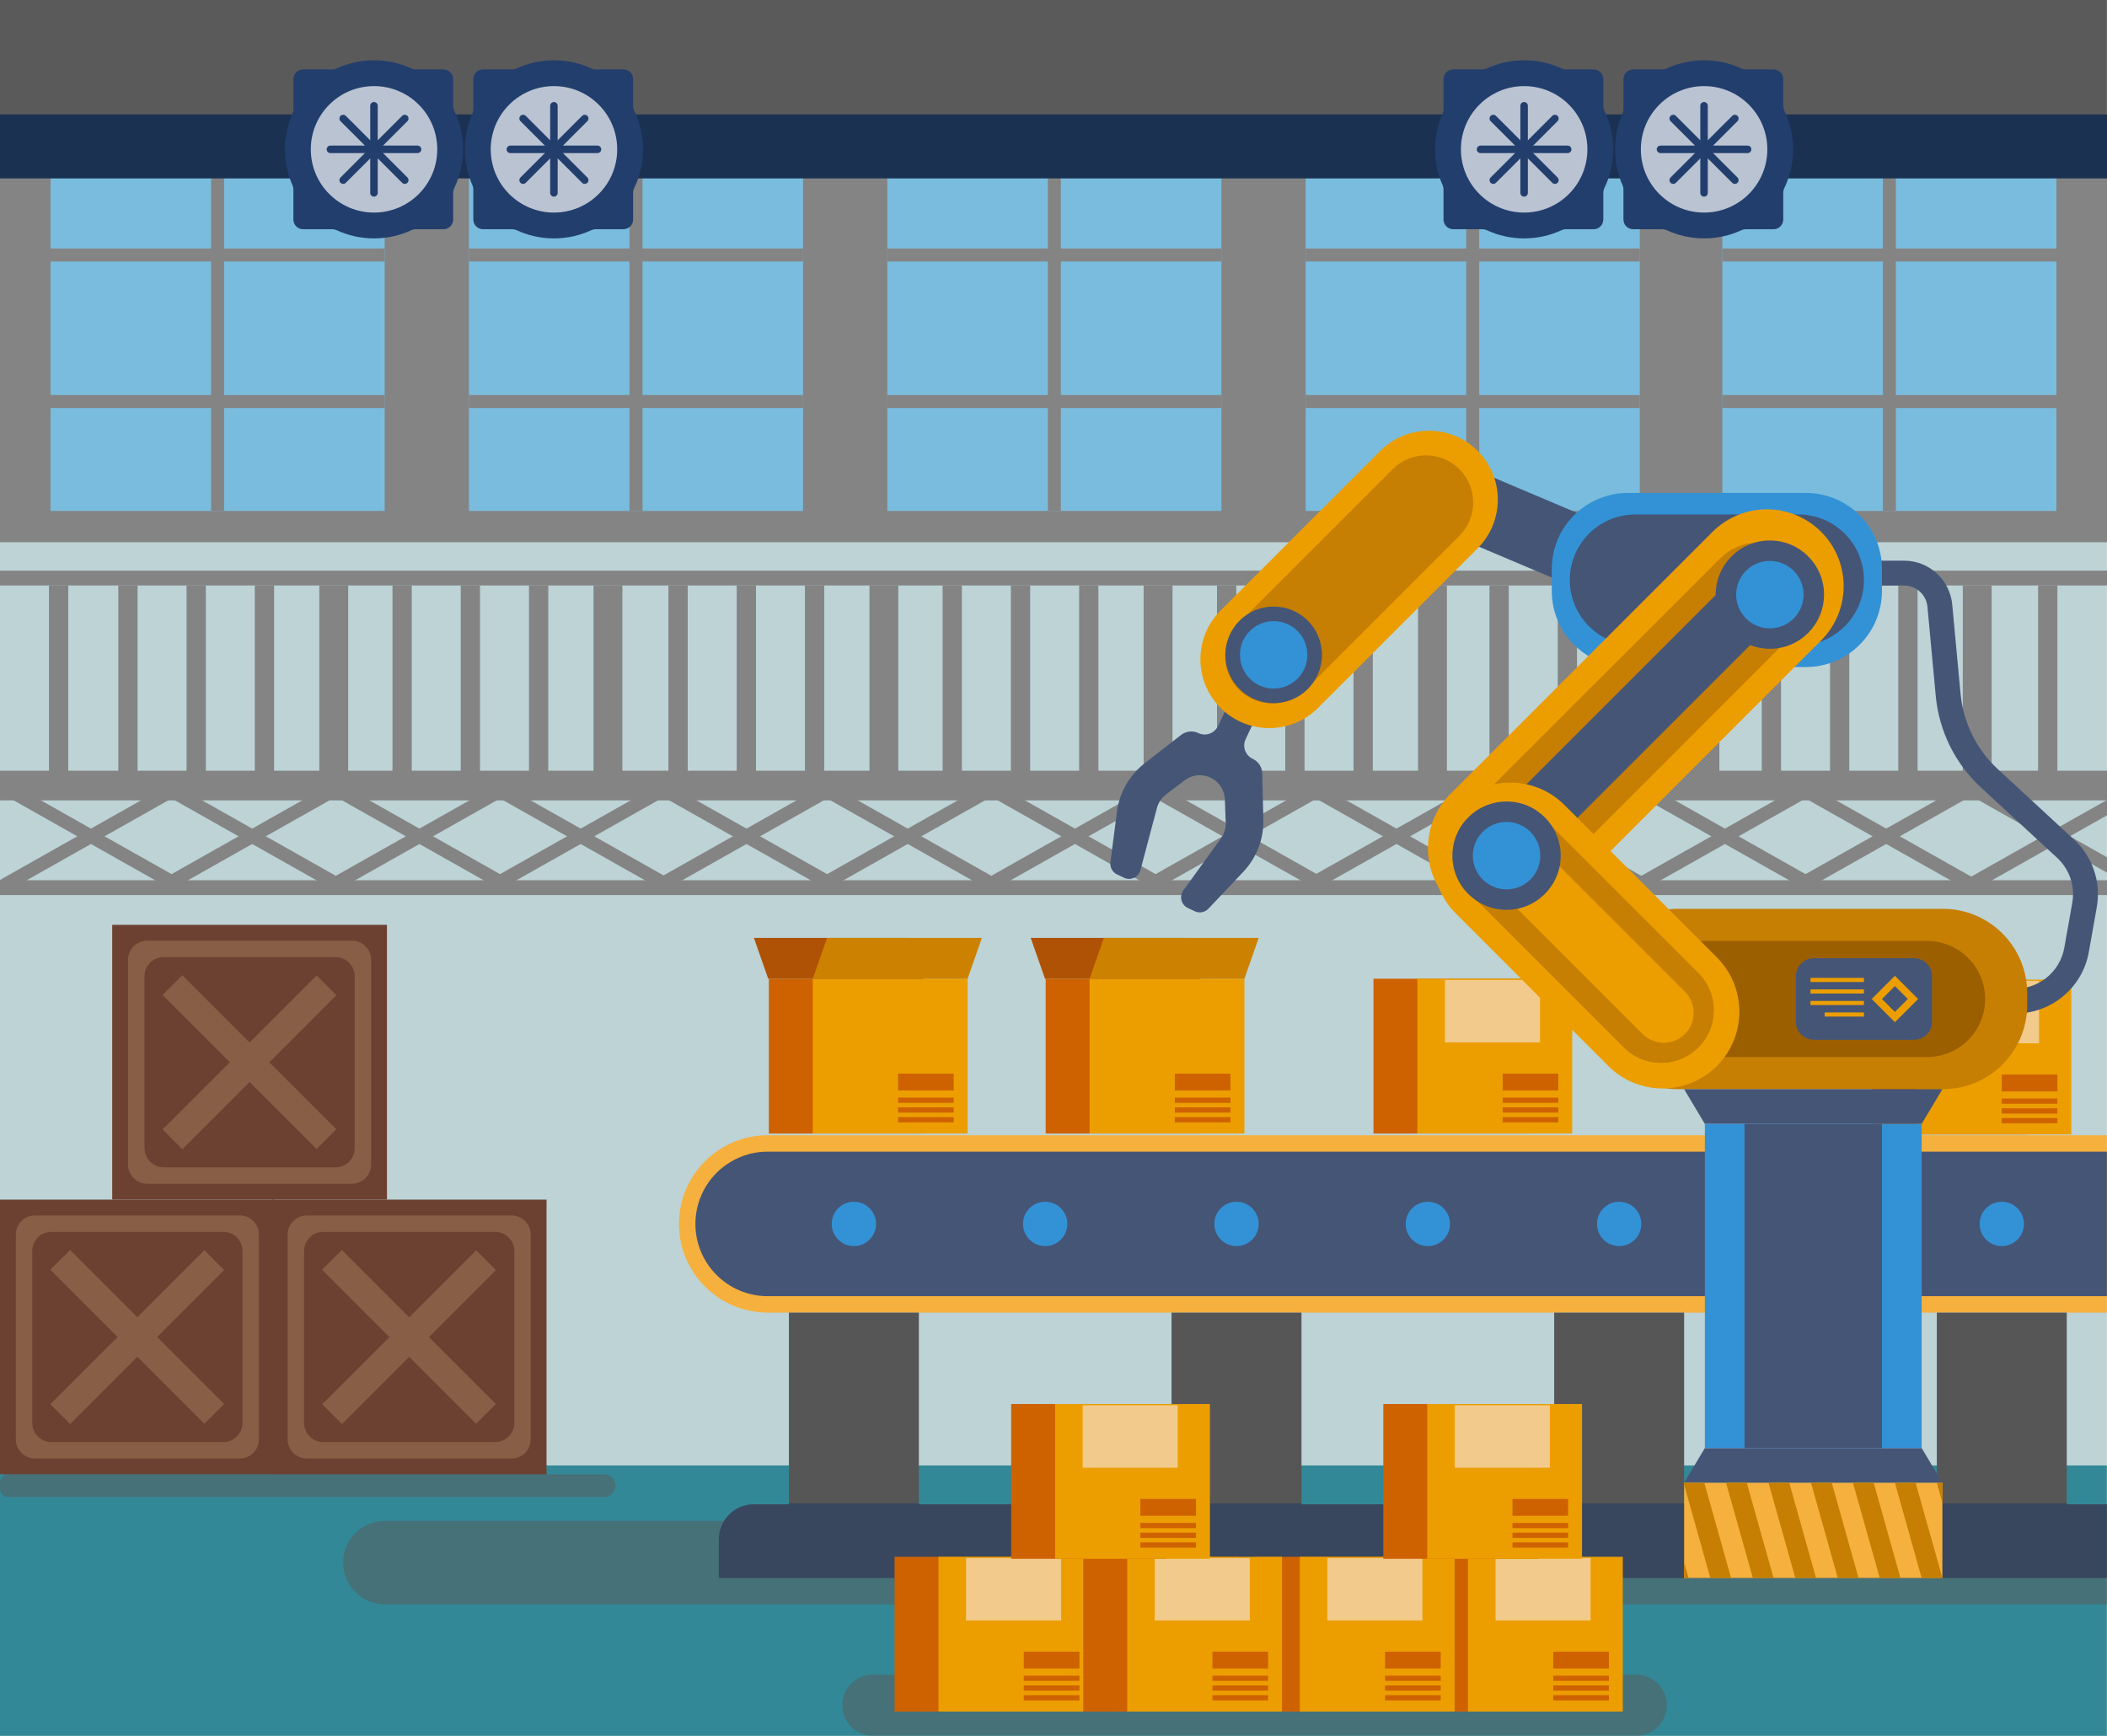 <?xml version="1.0" encoding="UTF-8" standalone="no"?>
<!-- Generator: Adobe Illustrator 14.0.0, SVG Export Plug-In . SVG Version: 6.00 Build 43363)  -->

<svg
   xmlns:dc="http://purl.org/dc/elements/1.1/"
   xmlns:cc="http://creativecommons.org/ns#"
   xmlns:rdf="http://www.w3.org/1999/02/22-rdf-syntax-ns#"
   xmlns:svg="http://www.w3.org/2000/svg"
   xmlns="http://www.w3.org/2000/svg"
   xmlns:sodipodi="http://sodipodi.sourceforge.net/DTD/sodipodi-0.dtd"
   xmlns:inkscape="http://www.inkscape.org/namespaces/inkscape"
   version="1.1"
   x="0px"
   y="0px"
   width="2272px"
   height="1872px"
   viewBox="0 0 2272 1872"
   enable-background="new 0 0 2272 1872"
   xml:space="preserve"
   id="svg857"
   sodipodi:docname="factory.svg"
   inkscape:version="0.92.4 (5da689c313, 2019-01-14)"><defs
   id="defs861">
	
	
	
	
	
</defs><sodipodi:namedview
   pagecolor="#ffffff"
   bordercolor="#666666"
   borderopacity="1"
   objecttolerance="10"
   gridtolerance="10"
   guidetolerance="10"
   inkscape:pageopacity="0"
   inkscape:pageshadow="2"
   inkscape:window-width="1920"
   inkscape:window-height="1017"
   id="namedview859"
   showgrid="false"
   inkscape:zoom="0.48"
   inkscape:cx="1136"
   inkscape:cy="936"
   inkscape:window-x="-8"
   inkscape:window-y="-8"
   inkscape:window-maximized="1"
   inkscape:current-layer="svg857" />
<g
   id="back">
	<g
   id="g252">
		<g
   id="g248">
			<rect
   fill="#BDD3D6"
   width="2271.879"
   height="1580.323"
   id="rect2" />
			<g
   id="g246">
				<g
   id="g176">
					<g
   id="g90">
						<g
   id="g28">
							<g
   id="g8">
								<polygon
   fill="#848484"
   points="188.582,957.24 173.888,948.944 349.683,849.691 364.377,857.987         "
   id="polygon4" />
								<polygon
   fill="#848484"
   points="355.313,957.24 370.006,948.944 194.211,849.691 179.518,857.987         "
   id="polygon6" />
							</g>
							<g
   id="g14">
								<polygon
   fill="#848484"
   points="14.693,957.24 0,948.944 175.795,849.691 190.489,857.987         "
   id="polygon10" />
								<polygon
   fill="#848484"
   points="181.424,957.24 196.118,948.944 20.323,849.691 5.629,857.987         "
   id="polygon12" />
							</g>
							<g
   id="g20">
								<polygon
   fill="#848484"
   points="542.775,957.24 528.082,948.944 703.877,849.691 718.57,857.987         "
   id="polygon16" />
								<polygon
   fill="#848484"
   points="709.506,957.24 724.2,948.944 548.405,849.691 533.711,857.987         "
   id="polygon18" />
							</g>
							<g
   id="g26">
								<polygon
   fill="#848484"
   points="368.887,957.24 354.193,948.944 529.988,849.691 544.682,857.987         "
   id="polygon22" />
								<polygon
   fill="#848484"
   points="535.618,957.24 550.312,948.944 374.517,849.691 359.823,857.987         "
   id="polygon24" />
							</g>
						</g>
						<g
   id="g54">
							<g
   id="g34">
								<polygon
   fill="#848484"
   points="895.447,957.24 880.753,948.944 1056.548,849.691 1071.242,857.987         "
   id="polygon30" />
								<polygon
   fill="#848484"
   points="1062.178,957.24 1076.871,948.944 901.077,849.691 886.383,857.987         "
   id="polygon32" />
							</g>
							<g
   id="g40">
								<polygon
   fill="#848484"
   points="721.559,957.24 706.865,948.944 882.66,849.691 897.354,857.987         "
   id="polygon36" />
								<polygon
   fill="#848484"
   points="888.29,957.24 902.983,948.944 727.188,849.691 712.495,857.987         "
   id="polygon38" />
							</g>
							<g
   id="g46">
								<polygon
   fill="#848484"
   points="1249.641,957.24 1234.947,948.944 1410.742,849.691 1425.436,857.987         "
   id="polygon42" />
								<polygon
   fill="#848484"
   points="1416.371,957.24 1431.065,948.944 1255.27,849.691 1240.576,857.987         "
   id="polygon44" />
							</g>
							<g
   id="g52">
								<polygon
   fill="#848484"
   points="1075.752,957.24 1061.059,948.944 1236.854,849.691 1251.547,857.987         "
   id="polygon48" />
								<polygon
   fill="#848484"
   points="1242.483,957.24 1257.177,948.944 1081.382,849.691 1066.688,857.987         "
   id="polygon50" />
							</g>
						</g>
						<g
   id="g80">
							<g
   id="g60">
								<polygon
   fill="#848484"
   points="1596.338,957.24 1581.645,948.944 1757.439,849.691 1772.133,857.987         "
   id="polygon56" />
								<polygon
   fill="#848484"
   points="1763.068,957.24 1777.762,948.944 1601.967,849.691 1587.273,857.987         "
   id="polygon58" />
							</g>
							<g
   id="g66">
								<polygon
   fill="#848484"
   points="1422.449,957.24 1407.756,948.944 1583.551,849.691 1598.244,857.987         "
   id="polygon62" />
								<polygon
   fill="#848484"
   points="1589.181,957.24 1603.874,948.944 1428.079,849.691 1413.385,857.987         "
   id="polygon64" />
							</g>
							<g
   id="g72">
								<polygon
   fill="#848484"
   points="1950.531,957.24 1935.838,948.944 2111.633,849.691 2126.326,857.987         "
   id="polygon68" />
								<polygon
   fill="#848484"
   points="2117.262,957.24 2131.955,948.944 1956.16,849.691 1941.467,857.987         "
   id="polygon70" />
							</g>
							<g
   id="g78">
								<polygon
   fill="#848484"
   points="1776.643,957.24 1761.949,948.944 1937.744,849.691 1952.438,857.987         "
   id="polygon74" />
								<polygon
   fill="#848484"
   points="1943.374,957.24 1958.067,948.944 1782.272,849.691 1767.579,857.987         "
   id="polygon76" />
							</g>
						</g>
						<g
   id="g88">
							<polygon
   fill="#848484"
   points="2119.189,948.944 2133.883,957.24 2217.248,910.172 2202.555,901.876        "
   id="polygon82" />
							<polygon
   fill="#848484"
   points="2272,879.26 2272,862.668 2217.248,893.581 2231.942,901.876        "
   id="polygon84" />
							<polygon
   fill="#848484"
   points="2231.942,901.876 2217.248,893.581 2139.513,849.691 2124.819,857.987 2202.555,901.876          2217.248,910.172 2272,941.085 2272,924.493        "
   id="polygon86" />
						</g>
					</g>
					<g
   id="g174">
						<rect
   y="831.147"
   fill="#848484"
   width="2272"
   height="31.982"
   id="rect92" />
						<rect
   y="615.384"
   fill="#848484"
   width="2272"
   height="15.991"
   id="rect94" />
						<rect
   y="949.245"
   fill="#848484"
   width="2272"
   height="15.99"
   id="rect96" />
						<g
   id="g108">
							<rect
   x="52.818"
   y="631.375"
   fill="#848484"
   width="20.78"
   height="201.547"
   id="rect98" />
							<rect
   x="127.565"
   y="631.375"
   fill="#848484"
   width="20.78"
   height="201.547"
   id="rect100" />
							<rect
   x="201.164"
   y="631.375"
   fill="#848484"
   width="20.78"
   height="201.547"
   id="rect102" />
							<rect
   x="274.762"
   y="631.375"
   fill="#848484"
   width="20.78"
   height="201.547"
   id="rect104" />
							<rect
   x="344.329"
   y="631.375"
   fill="#848484"
   width="31.141"
   height="201.547"
   id="rect106" />
						</g>
						<g
   id="g118">
							<rect
   x="423.218"
   y="631.375"
   fill="#848484"
   width="20.78"
   height="201.547"
   id="rect110" />
							<rect
   x="496.816"
   y="631.375"
   fill="#848484"
   width="20.78"
   height="201.547"
   id="rect112" />
							<rect
   x="570.415"
   y="631.375"
   fill="#848484"
   width="20.78"
   height="201.547"
   id="rect114" />
							<rect
   x="639.981"
   y="631.375"
   fill="#848484"
   width="31.141"
   height="201.547"
   id="rect116" />
						</g>
						<g
   id="g128">
							<rect
   x="720.785"
   y="631.375"
   fill="#848484"
   width="20.78"
   height="201.547"
   id="rect120" />
							<rect
   x="794.383"
   y="631.375"
   fill="#848484"
   width="20.78"
   height="201.547"
   id="rect122" />
							<rect
   x="867.981"
   y="631.375"
   fill="#848484"
   width="20.78"
   height="201.547"
   id="rect124" />
							<rect
   x="937.548"
   y="631.375"
   fill="#848484"
   width="31.141"
   height="201.547"
   id="rect126" />
						</g>
						<g
   id="g138">
							<rect
   x="1016.438"
   y="631.375"
   fill="#848484"
   width="20.78"
   height="201.547"
   id="rect130" />
							<rect
   x="1090.036"
   y="631.375"
   fill="#848484"
   width="20.78"
   height="201.547"
   id="rect132" />
							<rect
   x="1163.634"
   y="631.375"
   fill="#848484"
   width="20.78"
   height="201.547"
   id="rect134" />
							<rect
   x="1233.201"
   y="631.375"
   fill="#848484"
   width="31.141"
   height="201.547"
   id="rect136" />
						</g>
						<g
   id="g148">
							<rect
   x="1312.319"
   y="631.375"
   fill="#848484"
   width="20.78"
   height="201.547"
   id="rect140" />
							<rect
   x="1385.917"
   y="631.375"
   fill="#848484"
   width="20.78"
   height="201.547"
   id="rect142" />
							<rect
   x="1459.516"
   y="631.375"
   fill="#848484"
   width="20.779"
   height="201.547"
   id="rect144" />
							<rect
   x="1529.082"
   y="631.375"
   fill="#848484"
   width="31.141"
   height="201.547"
   id="rect146" />
						</g>
						<g
   id="g158">
							<rect
   x="1606.123"
   y="631.375"
   fill="#848484"
   width="20.779"
   height="201.547"
   id="rect150" />
							<rect
   x="1679.721"
   y="631.375"
   fill="#848484"
   width="20.78"
   height="201.547"
   id="rect152" />
							<rect
   x="1753.319"
   y="631.375"
   fill="#848484"
   width="20.779"
   height="201.547"
   id="rect154" />
							<rect
   x="1822.886"
   y="631.375"
   fill="#848484"
   width="31.141"
   height="201.547"
   id="rect156" />
						</g>
						<g
   id="g168">
							<rect
   x="1899.725"
   y="631.375"
   fill="#848484"
   width="20.78"
   height="201.547"
   id="rect160" />
							<rect
   x="1973.323"
   y="631.375"
   fill="#848484"
   width="20.78"
   height="201.547"
   id="rect162" />
							<rect
   x="2046.921"
   y="631.375"
   fill="#848484"
   width="20.78"
   height="201.547"
   id="rect164" />
							<rect
   x="2116.488"
   y="631.375"
   fill="#848484"
   width="31.141"
   height="201.547"
   id="rect166" />
						</g>
						<g
   id="g172">
							<rect
   x="2197.725"
   y="631.375"
   fill="#848484"
   width="20.78"
   height="201.547"
   id="rect170" />
						</g>
					</g>
				</g>
				<g
   id="g244">
					<rect
   fill="#848484"
   width="2272"
   height="584.756"
   id="rect178" />
					<rect
   fill="#5A5A5A"
   width="2271.75"
   height="123.786"
   id="rect180" />
					<g
   id="g242">
						<g
   id="g192">
							<rect
   x="54.537"
   y="157.007"
   fill="#7ABCDD"
   width="360.269"
   height="393.993"
   id="rect182" />
							<rect
   x="227.67"
   y="157.007"
   fill="#848484"
   width="14.003"
   height="393.993"
   id="rect184" />
							<g
   id="g190">
								<rect
   x="54.537"
   y="268.002"
   fill="#848484"
   width="360.269"
   height="14.003"
   id="rect186" />
								<rect
   x="54.537"
   y="426.002"
   fill="#848484"
   width="360.269"
   height="14.003"
   id="rect188" />
							</g>
						</g>
						<g
   id="g204">
							<rect
   x="505.67"
   y="157.007"
   fill="#7ABCDD"
   width="360.269"
   height="393.993"
   id="rect194" />
							<rect
   x="678.803"
   y="157.007"
   fill="#848484"
   width="14.003"
   height="393.993"
   id="rect196" />
							<g
   id="g202">
								<rect
   x="505.67"
   y="268.002"
   fill="#848484"
   width="360.269"
   height="14.003"
   id="rect198" />
								<rect
   x="505.67"
   y="426.002"
   fill="#848484"
   width="360.269"
   height="14.003"
   id="rect200" />
							</g>
						</g>
						<g
   id="g216">
							<rect
   x="956.802"
   y="157.007"
   fill="#7ABCDD"
   width="360.269"
   height="393.993"
   id="rect206" />
							<rect
   x="1129.935"
   y="157.007"
   fill="#848484"
   width="14.003"
   height="393.993"
   id="rect208" />
							<g
   id="g214">
								<rect
   x="956.802"
   y="268.002"
   fill="#848484"
   width="360.269"
   height="14.003"
   id="rect210" />
								<rect
   x="956.802"
   y="426.002"
   fill="#848484"
   width="360.269"
   height="14.003"
   id="rect212" />
							</g>
						</g>
						<g
   id="g228">
							<rect
   x="1407.935"
   y="157.007"
   fill="#7ABCDD"
   width="360.269"
   height="393.993"
   id="rect218" />
							<rect
   x="1581.067"
   y="157.007"
   fill="#848484"
   width="14.003"
   height="393.993"
   id="rect220" />
							<g
   id="g226">
								<rect
   x="1407.935"
   y="268.002"
   fill="#848484"
   width="360.269"
   height="14.003"
   id="rect222" />
								<rect
   x="1407.935"
   y="426.002"
   fill="#848484"
   width="360.269"
   height="14.003"
   id="rect224" />
							</g>
						</g>
						<g
   id="g240">
							<rect
   x="1857.194"
   y="157.007"
   fill="#7ABCDD"
   width="360.269"
   height="393.993"
   id="rect230" />
							<rect
   x="2030.327"
   y="157.007"
   fill="#848484"
   width="14.003"
   height="393.993"
   id="rect232" />
							<g
   id="g238">
								<rect
   x="1857.194"
   y="268.002"
   fill="#848484"
   width="360.269"
   height="14.003"
   id="rect234" />
								<rect
   x="1857.194"
   y="426.002"
   fill="#848484"
   width="360.269"
   height="14.003"
   id="rect236" />
							</g>
						</g>
					</g>
				</g>
			</g>
		</g>
		<rect
   y="1580.323"
   fill="#328896"
   width="2271.879"
   height="291.677"
   id="rect250" />
	</g>
</g>
<g
   id="wood_boxes">
		<g
   id="g271">
			<rect
   style="fill:#6d4131"
   x="0"
   id="rect255"
   height="296.262"
   width="296.262"
   y="1293.682" />
			<path
   style="fill:#895e46"
   inkscape:connector-curvature="0"
   id="path257"
   d="M 258.537,1572.861 H 37.725 c -11.401,0 -20.643,-9.242 -20.643,-20.644 v -220.811 c 0,-11.401 9.242,-20.644 20.643,-20.644 h 220.812 c 11.401,0 20.644,9.242 20.644,20.644 v 220.811 c -10e-4,11.402 -9.243,20.644 -20.644,20.644 z" />
			<path
   style="fill:#6d4131"
   inkscape:connector-curvature="0"
   id="path259"
   d="M 240.84,1555.165 H 55.422 c -11.401,0 -20.644,-9.242 -20.644,-20.644 v -185.418 c 0,-11.4 9.242,-20.644 20.644,-20.644 H 240.84 c 11.401,0 20.644,9.243 20.644,20.644 v 185.418 c -10e-4,11.402 -9.243,20.644 -20.644,20.644 z" />
			<g
   id="g269">
				<g
   id="g263">
					
						<rect
   style="fill:#895e46"
   id="rect261"
   height="234.872"
   width="30.144"
   transform="matrix(0.707,-0.707,0.707,0.707,-976.119,527.029)"
   y="1324.377"
   x="133.059" />
				</g>
				<g
   id="g267">
					
						<rect
   style="fill:#895e46"
   id="rect265"
   height="234.872"
   width="30.144"
   transform="matrix(-0.707,-0.707,0.707,-0.707,-766.628,2566.084)"
   y="1324.377"
   x="133.059" />
				</g>
			</g>
		</g>
		<path
   style="opacity:0.5;fill:#5a5a5a"
   inkscape:connector-curvature="0"
   id="path273"
   d="M 651.389,1589.943 H 9.195 c -5.078,0 -9.195,4.117 -9.195,9.195 v 6.166 c 0,5.078 4.117,9.195 9.195,9.195 h 642.194 c 6.781,0 12.278,-5.497 12.278,-12.278 v 0 c 0,-6.781 -5.498,-12.278 -12.278,-12.278 z" />
		<g
   id="g291">
			<rect
   style="fill:#6d4131"
   id="rect275"
   height="296.262"
   width="296.262"
   y="1293.682"
   x="293.081" />
			<path
   style="fill:#895e46"
   inkscape:connector-curvature="0"
   id="path277"
   d="M 551.617,1572.861 H 330.806 c -11.401,0 -20.644,-9.242 -20.644,-20.644 v -220.811 c 0,-11.401 9.243,-20.644 20.644,-20.644 h 220.811 c 11.401,0 20.644,9.242 20.644,20.644 v 220.811 c -10e-4,11.402 -9.243,20.644 -20.644,20.644 z" />
			<path
   style="fill:#6d4131"
   inkscape:connector-curvature="0"
   id="path279"
   d="M 533.92,1555.165 H 348.502 c -11.401,0 -20.644,-9.242 -20.644,-20.644 v -185.418 c 0,-11.4 9.243,-20.644 20.644,-20.644 H 533.92 c 11.401,0 20.644,9.243 20.644,20.644 v 185.418 c -10e-4,11.402 -9.243,20.644 -20.644,20.644 z" />
			<g
   id="g289">
				<g
   id="g283">
					
						<rect
   style="fill:#895e46"
   id="rect281"
   height="234.872"
   width="30.144"
   transform="matrix(0.707,-0.707,0.707,0.707,-890.28,734.266)"
   y="1324.377"
   x="426.14" />
				</g>
				<g
   id="g287">
					
						<rect
   style="fill:#895e46"
   id="rect285"
   height="234.872"
   width="30.144"
   transform="matrix(-0.707,-0.707,0.707,-0.707,-266.305,2773.32)"
   y="1324.377"
   x="426.14" />
				</g>
			</g>
		</g>
		<g
   id="g309">
			<rect
   style="fill:#6d4131"
   id="rect293"
   height="296.263"
   width="296.262"
   y="997.363"
   x="121.001" />
			<path
   style="fill:#895e46"
   inkscape:connector-curvature="0"
   id="path295"
   d="M 379.538,1276.544 H 158.727 c -11.401,0 -20.644,-9.242 -20.644,-20.644 v -220.812 c 0,-11.4 9.242,-20.644 20.644,-20.644 h 220.811 c 11.401,0 20.644,9.243 20.644,20.644 V 1255.9 c 0,11.402 -9.243,20.644 -20.644,20.644 z" />
			<path
   style="fill:#6d4131"
   inkscape:connector-curvature="0"
   id="path297"
   d="M 361.841,1258.847 H 176.424 c -11.401,0 -20.644,-9.242 -20.644,-20.644 v -185.417 c 0,-11.401 9.242,-20.644 20.644,-20.644 h 185.417 c 11.401,0 20.644,9.242 20.644,20.644 v 185.417 c 0,11.401 -9.243,20.644 -20.644,20.644 z" />
			<g
   id="g307">
				<g
   id="g301">
					
						<rect
   style="fill:#895e46"
   id="rect299"
   height="234.872"
   width="30.144"
   transform="matrix(0.707,-0.707,0.707,0.707,-731.167,525.824)"
   y="1028.058"
   x="254.06" />
				</g>
				<g
   id="g305">
					
						<rect
   style="fill:#895e46"
   id="rect303"
   height="234.872"
   width="30.144"
   transform="matrix(-0.707,-0.707,0.707,-0.707,-350.561,2145.78)"
   y="1028.058"
   x="254.06" />
				</g>
			</g>
		</g>
	</g><g
   id="conveyor_robot">
		<path
   style="opacity:0.5;fill:#5a5a5a"
   inkscape:connector-curvature="0"
   id="path312"
   d="M 2272,1730.235 H 415.039 c -24.871,0 -45.032,-20.161 -45.032,-45.032 v 0 c 0,-24.871 20.162,-45.032 45.032,-45.032 H 2272 Z" />
		<g
   id="g536">
			<g
   id="g330">
				<g
   id="g326">
					<rect
   style="fill:#ce6200"
   id="rect314"
   height="166.939"
   width="166.938"
   y="1056.449"
   x="2019.173" />
					<rect
   style="fill:#ec9e00"
   id="rect316"
   height="166.939"
   width="166.938"
   y="1056.449"
   x="2066.541" />
					<rect
   style="fill:#ce6200"
   id="rect318"
   height="18.161"
   width="60.033"
   y="1158.804"
   x="2158.457" />
					<rect
   style="fill:#ce6200"
   id="rect320"
   height="5.642"
   width="60.033"
   y="1184.663"
   x="2158.457" />
					<rect
   style="fill:#ce6200"
   id="rect322"
   height="5.642"
   width="60.033"
   y="1195.188"
   x="2158.457" />
					<rect
   style="fill:#ce6200"
   id="rect324"
   height="5.642"
   width="60.033"
   y="1205.715"
   x="2158.457" />
				</g>
				<rect
   style="fill:#f2ca8b"
   id="rect328"
   height="67.346"
   width="102.512"
   y="1057.763"
   x="2096.244" />
			</g>
			<g
   id="g348">
				<g
   id="g344">
					<rect
   style="fill:#ce6200"
   id="rect332"
   height="166.938"
   width="166.939"
   y="1055.472"
   x="1481.024" />
					<rect
   style="fill:#ec9e00"
   id="rect334"
   height="166.938"
   width="166.939"
   y="1055.472"
   x="1528.393" />
					<rect
   style="fill:#ce6200"
   id="rect336"
   height="18.161"
   width="60.033"
   y="1157.825"
   x="1620.309" />
					<rect
   style="fill:#ce6200"
   id="rect338"
   height="5.642"
   width="60.033"
   y="1183.685"
   x="1620.309" />
					<rect
   style="fill:#ce6200"
   id="rect340"
   height="5.642"
   width="60.033"
   y="1194.211"
   x="1620.309" />
					<rect
   style="fill:#ce6200"
   id="rect342"
   height="5.642"
   width="60.033"
   y="1204.737"
   x="1620.309" />
				</g>
				<rect
   style="fill:#f2ca8b"
   id="rect346"
   height="67.346"
   width="102.511"
   y="1056.785"
   x="1558.097" />
			</g>
			<g
   id="g494">
				
					<rect
   style="fill:#455576"
   id="rect350"
   height="74.797"
   width="261.047"
   transform="matrix(-0.921,-0.39,0.39,-0.921,2965.189,1755.73)"
   y="539.377"
   x="1530.35" />
				<g
   id="g354">
					<path
   style="fill:#455576"
   inkscape:connector-curvature="0"
   id="path352"
   d="m 2173.268,1092.992 c 17.815,0 35.123,-5.9 49.293,-16.909 15.751,-12.235 26.348,-29.788 29.838,-49.426 l 8.568,-48.211 c 4.819,-27.114 -4.382,-54.456 -24.613,-73.139 l -81.957,-75.688 c -23.109,-21.342 -37.441,-50.345 -40.354,-81.667 l -8.923,-95.945 c -1.207,-12.981 -7.179,-24.967 -16.814,-33.749 -9.637,-8.781 -22.123,-13.618 -35.161,-13.618 h -76.99 v 26.831 h 76.99 c 13.181,0 24.04,9.896 25.26,23.02 l 8.923,95.945 c 3.527,37.929 20.882,73.05 48.866,98.894 l 81.958,75.688 c 13.479,12.449 19.61,30.667 16.399,48.732 l -8.569,48.211 c -4.825,27.152 -29.2,46.091 -56.707,44.052 l -1.983,26.758 c 1.995,0.148 3.989,0.221 5.976,0.221 z" />
				</g>
				<g
   id="g360">
					<path
   style="fill:#3392d6"
   inkscape:connector-curvature="0"
   id="path356"
   d="m 1755.376,719.328 h 191.875 c 45.339,0 82.093,-36.754 82.093,-82.093 v -23.54 c 0,-45.339 -36.754,-82.093 -82.093,-82.093 h -191.875 c -45.339,0 -82.093,36.754 -82.093,82.093 v 23.54 c 0,45.338 36.754,82.093 82.093,82.093 z" />
					<path
   style="fill:#455576"
   inkscape:connector-curvature="0"
   id="path358"
   d="m 1763.382,696.128 h 175.863 c 39.026,0 70.663,-31.637 70.663,-70.663 v 0 c 0,-39.026 -31.637,-70.663 -70.663,-70.663 h -175.863 c -39.025,0 -70.663,31.637 -70.663,70.663 v 0 c 0,39.026 31.637,70.663 70.663,70.663 z" />
				</g>
				<g
   id="g370">
					<path
   style="fill:#ec9e00"
   inkscape:connector-curvature="0"
   id="path362"
   d="m 1846.669,573.548 -282.646,282.646 c -32.335,32.335 -32.335,84.761 0,117.097 v 0 c 32.336,32.335 84.762,32.335 117.097,0 l 282.646,-282.646 c 32.336,-32.335 32.336,-84.761 0,-117.097 v 0 c -32.335,-32.335 -84.761,-32.335 -117.097,0 z" />
					<path
   style="fill:#c67f02"
   inkscape:connector-curvature="0"
   id="path364"
   d="m 1745.194,711.922 -161.192,161.192 c -22.146,22.146 -22.146,58.052 0,80.198 v 0 c 22.146,22.146 58.052,22.146 80.197,0 L 1825.392,792.12 c 22.146,-22.146 22.146,-58.052 0,-80.198 h -10e-4 c -22.145,-22.146 -58.051,-22.146 -80.197,0 z" />
					<path
   style="fill:#c67f02"
   inkscape:connector-curvature="0"
   id="path366"
   d="M 1855.183,601.934 1592.41,864.707 c -22.146,22.146 -22.146,58.052 0,80.198 v 0 c 22.146,22.146 58.052,22.146 80.197,0 l 262.774,-262.773 c 22.146,-22.146 22.146,-58.052 0,-80.198 h -10e-4 c -22.146,-22.146 -58.052,-22.146 -80.197,0 z" />
					<path
   style="fill:#455576"
   inkscape:connector-curvature="0"
   id="path368"
   d="m 1869.203,622.516 -256.212,256.213 c -12.591,12.591 -12.591,33.004 0,45.595 v 0 c 12.591,12.59 33.004,12.59 45.595,0 l 256.213,-256.213 c 12.59,-12.59 12.59,-33.004 0,-45.595 h -10e-4 c -12.59,-12.591 -33.004,-12.591 -45.595,0 z" />
				</g>
				<path
   style="fill:#f6b03e"
   inkscape:connector-curvature="0"
   id="path372"
   d="m 732.168,1319.896 c 0,52.728 42.896,95.623 95.623,95.623 H 2271.879 V 1224.273 H 827.791 c -52.727,0 -95.623,42.897 -95.623,95.623 z m 35.416,0 c 0,-33.198 27.009,-60.207 60.207,-60.207 h 1426.38 v 120.414 H 827.791 c -33.198,10e-4 -60.207,-27.008 -60.207,-60.207 z" />
				<path
   style="fill:#455576"
   inkscape:connector-curvature="0"
   id="path374"
   d="m 827.791,1397.812 h 1444.088 v -155.83 H 827.791 c -43.031,0 -77.915,34.884 -77.915,77.915 v 0 c 0,43.031 34.884,77.915 77.915,77.915 z" />
				<g
   id="g390">
					<circle
   style="fill:#3392d6"
   id="circle376"
   r="23.905"
   cy="1319.896"
   cx="2158.547" />
					<circle
   style="fill:#3392d6"
   id="circle378"
   r="23.905"
   cy="1319.896"
   cx="1952.25" />
					<circle
   style="fill:#3392d6"
   id="circle380"
   r="23.904"
   cy="1319.896"
   cx="1745.951" />
					<circle
   style="fill:#3392d6"
   id="circle382"
   r="23.905"
   cy="1319.896"
   cx="1539.653" />
					<circle
   style="fill:#3392d6"
   id="circle384"
   r="23.905"
   cy="1319.896"
   cx="1333.355" />
					<circle
   style="fill:#3392d6"
   id="circle386"
   r="23.905"
   cy="1319.896"
   cx="1127.056" />
					<circle
   style="fill:#3392d6"
   id="circle388"
   r="23.905"
   cy="1319.896"
   cx="920.758" />
				</g>
				<rect
   style="fill:#565656"
   id="rect392"
   height="243.602"
   width="140.115"
   y="1415.52"
   x="2088.49" />
				<rect
   style="fill:#565656"
   id="rect394"
   height="243.602"
   width="140.115"
   y="1415.52"
   x="1675.894" />
				<rect
   style="fill:#565656"
   id="rect396"
   height="243.602"
   width="140.115"
   y="1415.52"
   x="1263.297" />
				<rect
   style="fill:#565656"
   id="rect398"
   height="243.602"
   width="140.115"
   y="1415.52"
   x="850.701" />
				<path
   style="fill:#38465e"
   inkscape:connector-curvature="0"
   id="path400"
   d="m 775.087,1701.713 h 1496.792 v -79.445 H 812.882 c -20.874,0 -37.795,16.921 -37.795,37.794 z" />
				<rect
   style="fill:#38465e"
   id="rect402"
   height="37.9"
   width="140.115"
   y="1621.221"
   x="2088.49" />
				<rect
   style="fill:#38465e"
   id="rect404"
   height="37.9"
   width="140.115"
   y="1621.221"
   x="1675.894" />
				<rect
   style="fill:#38465e"
   id="rect406"
   height="37.9"
   width="140.115"
   y="1621.221"
   x="1263.297" />
				<rect
   style="fill:#38465e"
   id="rect408"
   height="37.9"
   width="140.115"
   y="1621.221"
   x="850.701" />
				<g
   id="g414">
					<path
   style="fill:#c67f02"
   inkscape:connector-curvature="0"
   id="path410"
   d="m 1809.531,1174.602 h 285.436 c 50.241,0 90.97,-40.728 90.97,-90.969 v -12.583 c 0,-50.241 -40.729,-90.97 -90.97,-90.97 h -285.436 c -50.241,0 -90.969,40.729 -90.969,90.97 v 12.583 c 0,50.241 40.728,90.969 90.969,90.969 z" />
					<path
   style="fill:#9b5f00"
   inkscape:connector-curvature="0"
   id="path412"
   d="m 1826.473,1139.919 h 251.554 c 34.561,0 62.577,-28.017 62.577,-62.577 v 0 c 0,-34.562 -28.017,-62.578 -62.577,-62.578 h -251.554 c -34.561,0 -62.578,28.017 -62.578,62.578 v 0 c 0,34.56 28.017,62.577 62.578,62.577 z" />
				</g>
				<g
   id="g428">
					<path
   style="fill:#ec9e00"
   inkscape:connector-curvature="0"
   id="path416"
   d="m 1569.982,985.308 164.25,164.25 c 32.335,32.336 84.761,32.336 117.096,0 h 10e-4 c 32.335,-32.335 32.335,-84.761 0,-117.097 l -164.251,-164.25 c -32.335,-32.335 -84.761,-32.335 -117.096,0 v 0 c -32.336,32.335 -32.336,84.762 0,117.097 z" />
					<path
   style="fill:#c67f02"
   inkscape:connector-curvature="0"
   id="path418"
   d="m 1589.96,968.387 161.192,161.193 c 22.146,22.146 58.052,22.146 80.198,0 v -10e-4 c 22.146,-22.146 22.146,-58.052 0,-80.197 L 1670.158,888.19 c -22.146,-22.146 -58.052,-22.146 -80.197,0 h -10e-4 c -22.146,22.145 -22.146,58.051 0,80.197 z" />
					<path
   style="fill:#c67f02"
   inkscape:connector-curvature="0"
   id="path420"
   d="m 1589.96,968.387 161.192,161.193 c 22.146,22.146 58.052,22.146 80.198,0 v -10e-4 c 22.146,-22.146 22.146,-58.052 0,-80.197 L 1670.158,888.19 c -22.146,-22.146 -58.052,-22.146 -80.197,0 h -10e-4 c -22.146,22.145 -22.146,58.051 0,80.197 z" />
					<path
   style="fill:#ec9e00"
   inkscape:connector-curvature="0"
   id="path422"
   d="m 1604.446,948.271 166.823,166.823 c 12.591,12.59 33.004,12.59 45.595,0 v 0 c 12.591,-12.591 12.591,-33.004 0,-45.595 L 1650.041,902.675 c -12.591,-12.59 -33.004,-12.59 -45.595,0 v 0 c -12.591,12.591 -12.591,33.005 0,45.596 z" />
					<circle
   style="fill:#455576"
   id="circle424"
   r="58.41"
   cy="922.755"
   cx="1624.526" />
					<circle
   style="fill:#3392d6"
   id="circle426"
   r="36.348"
   cy="922.755"
   cx="1624.526" />
				</g>
				<g
   id="g444">
					<path
   style="fill:#455576"
   inkscape:connector-curvature="0"
   id="path430"
   d="m 1955.873,1121.313 h 108.07 c 10.701,0 19.376,-8.675 19.376,-19.376 v -49.192 c 0,-10.701 -8.675,-19.376 -19.376,-19.376 h -108.07 c -10.701,0 -19.376,8.675 -19.376,19.376 v 49.192 c 0,10.702 8.675,19.376 19.376,19.376 z" />
					<g
   id="g442">
						<path
   style="fill:#ec9e00"
   inkscape:connector-curvature="0"
   id="path432"
   d="m 2018.256,1077.342 25.027,25.027 25.028,-25.027 -25.028,-25.028 z m 25.027,13.939 -13.939,-13.939 13.939,-13.94 13.94,13.94 z" />
						<rect
   style="fill:#ec9e00"
   id="rect434"
   height="4.473"
   width="57.659"
   y="1054.549"
   x="1952.249" />
						<rect
   style="fill:#ec9e00"
   id="rect436"
   height="4.472"
   width="57.659"
   y="1066.971"
   x="1952.249" />
						<rect
   style="fill:#ec9e00"
   id="rect438"
   height="4.472"
   width="57.659"
   y="1079.393"
   x="1952.249" />
						<rect
   style="fill:#ec9e00"
   id="rect440"
   height="4.472"
   width="42.357"
   y="1091.814"
   x="1967.551" />
					</g>
				</g>
				<circle
   style="fill:#455576"
   id="circle446"
   r="58.409"
   cy="641.259"
   cx="1908.465" />
				<circle
   style="fill:#3392d6"
   id="circle448"
   r="36.348"
   cy="641.259"
   cx="1908.465" />
				<g
   id="g464">
					<path
   style="fill:#455576"
   inkscape:connector-curvature="0"
   id="path450"
   d="m 1292.167,790.547 v 0 c 7.953,3.771 17.456,0.38 21.228,-7.573 l 41.579,-87.697 29.791,14.125 -41.579,87.697 c -3.771,7.953 -0.381,17.457 7.572,21.227 l 0.153,0.073 c 6.08,2.883 10.018,8.943 10.182,15.67 l 1.206,49.615 c 0.511,20.986 -7.297,41.322 -21.721,56.574 l -37.556,39.712 c -3.787,4.005 -9.723,5.118 -14.703,2.756 l -7.436,-3.525 c -7.193,-3.41 -9.527,-12.511 -4.863,-18.962 l 40.581,-56.132 c 3.527,-4.878 5.323,-10.796 5.103,-16.812 l -0.926,-25.28 c -0.369,-10.07 -6.313,-19.098 -15.419,-23.415 v 0 c -9.105,-4.317 -19.857,-3.206 -27.888,2.882 l -20.158,15.283 c -4.798,3.637 -8.242,8.773 -9.787,14.591 l -17.773,66.946 c -2.043,7.693 -10.565,11.646 -17.759,8.236 l -7.436,-3.525 c -4.98,-2.362 -7.876,-7.661 -7.172,-13.128 l 6.976,-54.211 c 2.68,-20.82 13.482,-39.736 30.053,-52.623 l 39.177,-30.468 c 5.31,-4.131 12.496,-4.918 18.575,-2.036 z" />
					<g
   id="g456">
						<path
   style="fill:#ec9e00"
   inkscape:connector-curvature="0"
   id="path452"
   d="m 1488.326,486.256 -172.153,172.153 c -29.001,29.002 -29.001,76.023 0,105.025 h 10e-4 c 29.002,29.002 76.023,29.002 105.025,0 l 172.152,-172.153 c 29.002,-29.002 29.002,-76.023 0,-105.025 v 0 c -29.001,-29.002 -76.023,-29.002 -105.025,0 z" />
						<path
   style="fill:#c67f02"
   inkscape:connector-curvature="0"
   id="path454"
   d="m 1501.739,505.938 -165.884,165.883 c -19.863,19.863 -19.863,52.067 0,71.93 v 0 c 19.863,19.863 52.067,19.863 71.931,0 l 165.883,-165.883 c 19.863,-19.863 19.863,-52.067 0,-71.931 v 0 c -19.862,-19.861 -52.067,-19.861 -71.93,10e-4 z" />
					</g>
					<g
   id="g462">
						<circle
   style="fill:#455576"
   id="circle458"
   r="52.092"
   cy="706.199"
   cx="1373.409" />
						<circle
   style="fill:#3392d6"
   id="circle460"
   r="36.348"
   cy="706.199"
   cx="1373.409" />
					</g>
				</g>
				<polygon
   style="fill:#455576"
   id="polygon466"
   points="2072.141,1212.055 1955.254,1212.055 1838.367,1212.055 1816.009,1174.602 1955.254,1174.602 2094.499,1174.602 " />
				<polygon
   style="fill:#455576"
   id="polygon468"
   points="1838.367,1561.598 1955.254,1561.598 2072.141,1561.598 2094.499,1599.05 1955.254,1599.05 1816.009,1599.05 " />
				<rect
   style="fill:#3392d6"
   id="rect470"
   height="349.543"
   width="233.773"
   y="1212.055"
   x="1838.367" />
				<rect
   style="fill:#f6b03e"
   id="rect472"
   height="102.663"
   width="278.49"
   y="1599.05"
   x="1816.009" />
				<g
   id="g488">
					<polygon
   style="fill:#c67f02"
   id="polygon474"
   points="2094.499,1701.713 2072.141,1701.713 2043.283,1599.05 2065.643,1599.05 " />
					<polygon
   style="fill:#c67f02"
   id="polygon476"
   points="2049.284,1701.713 2026.926,1701.713 1998.069,1599.05 2020.428,1599.05 " />
					<polygon
   style="fill:#c67f02"
   id="polygon478"
   points="2094.73,1621.221 2094.73,1621.221 2088.498,1599.05 2094.499,1599.05 " />
					<polygon
   style="fill:#c67f02"
   id="polygon480"
   points="2004.07,1701.713 1981.711,1701.713 1952.854,1599.05 1975.214,1599.05 " />
					<polygon
   style="fill:#c67f02"
   id="polygon482"
   points="1958.254,1701.713 1935.896,1701.713 1907.039,1599.05 1929.397,1599.05 " />
					<polygon
   style="fill:#c67f02"
   id="polygon484"
   points="1912.438,1701.713 1890.079,1701.713 1861.223,1599.05 1883.582,1599.05 " />
					<polygon
   style="fill:#c67f02"
   id="polygon486"
   points="1866.622,1701.713 1844.264,1701.713 1815.407,1599.05 1837.766,1599.05 " />
				</g>
				<polygon
   style="fill:#c67f02"
   id="polygon490"
   points="1820.807,1701.713 1816.009,1701.713 1815.987,1691.816 1816.009,1684.643 " />
				<rect
   style="fill:#455576"
   id="rect492"
   height="349.543"
   width="148.18"
   y="1212.055"
   x="1881.164" />
			</g>
			<g
   id="g514">
				<g
   id="g508">
					<rect
   style="fill:#ce6200"
   id="rect496"
   height="166.938"
   width="166.939"
   y="1055.472"
   x="1127.563" />
					<rect
   style="fill:#ec9e00"
   id="rect498"
   height="166.938"
   width="166.938"
   y="1055.472"
   x="1174.931" />
					<rect
   style="fill:#ce6200"
   id="rect500"
   height="18.161"
   width="60.033"
   y="1157.825"
   x="1266.847" />
					<rect
   style="fill:#ce6200"
   id="rect502"
   height="5.642"
   width="60.033"
   y="1183.685"
   x="1266.847" />
					<rect
   style="fill:#ce6200"
   id="rect504"
   height="5.642"
   width="60.033"
   y="1194.211"
   x="1266.847" />
					<rect
   style="fill:#ce6200"
   id="rect506"
   height="5.642"
   width="60.033"
   y="1204.737"
   x="1266.847" />
				</g>
				<polygon
   style="fill:#af5205"
   id="polygon510"
   points="1293.77,1055.472 1126.83,1055.472 1111.44,1011.457 1278.38,1011.457 " />
				<polygon
   style="fill:#cc8200"
   id="polygon512"
   points="1174.931,1055.472 1341.869,1055.472 1357.26,1011.457 1190.32,1011.457 " />
			</g>
			<g
   id="g534">
				<g
   id="g528">
					<rect
   style="fill:#ce6200"
   id="rect516"
   height="166.938"
   width="166.939"
   y="1055.472"
   x="829.077" />
					<rect
   style="fill:#ec9e00"
   id="rect518"
   height="166.938"
   width="166.939"
   y="1055.472"
   x="876.445" />
					<rect
   style="fill:#ce6200"
   id="rect520"
   height="18.161"
   width="60.033"
   y="1157.825"
   x="968.361" />
					<rect
   style="fill:#ce6200"
   id="rect522"
   height="5.642"
   width="60.033"
   y="1183.685"
   x="968.361" />
					<rect
   style="fill:#ce6200"
   id="rect524"
   height="5.642"
   width="60.033"
   y="1194.211"
   x="968.361" />
					<rect
   style="fill:#ce6200"
   id="rect526"
   height="5.642"
   width="60.033"
   y="1204.737"
   x="968.361" />
				</g>
				<polygon
   style="fill:#af5205"
   id="polygon530"
   points="995.284,1055.472 828.345,1055.472 812.955,1011.457 979.895,1011.457 " />
				<polygon
   style="fill:#cc8200"
   id="polygon532"
   points="876.445,1055.472 1043.385,1055.472 1058.774,1011.457 891.835,1011.457 " />
			</g>
		</g>
	</g><g
   id="fans">
		<g
   id="g541">
			<rect
   style="fill:#1a3151"
   x="0"
   id="rect539"
   height="68.963"
   width="2272"
   y="123.43" />
		</g>
		<g
   id="g635">
			<g
   id="g587">
				<g
   id="g563">
					<path
   style="fill:#223e6d"
   inkscape:connector-curvature="0"
   id="path543"
   d="m 1728.858,207.616 c 0,-1.572 0.35,-3.125 1.039,-4.538 6.188,-12.695 9.664,-26.956 9.664,-42.03 0,-15.073 -3.476,-29.334 -9.664,-42.03 -0.689,-1.413 -1.039,-2.966 -1.039,-4.538 V 85.36 c 0,-5.781 -4.687,-10.467 -10.467,-10.467 h -30.015 c -1.509,0 -3.002,-0.323 -4.371,-0.96 -12.306,-5.73 -26.024,-8.936 -40.494,-8.936 -14.47,0 -28.188,3.205 -40.494,8.936 -1.369,0.637 -2.862,0.96 -4.371,0.96 h -31.629 c -5.781,0 -10.467,4.686 -10.467,10.467 v 32.599 c 0,1.445 -0.296,2.876 -0.882,4.197 -5.272,11.89 -8.207,25.047 -8.207,38.891 0,13.845 2.935,27.002 8.207,38.892 0.586,1.321 0.882,2.752 0.882,4.197 v 32.599 c 0,5.781 4.686,10.467 10.467,10.467 h 31.629 c 1.509,0 3.002,0.323 4.371,0.96 12.306,5.73 26.024,8.936 40.494,8.936 14.47,0 28.188,-3.205 40.494,-8.936 1.369,-0.637 2.862,-0.96 4.371,-0.96 h 30.015 c 5.78,0 10.467,-4.686 10.467,-10.467 z" />
					<circle
   style="fill:#bac3d2"
   id="circle545"
   r="68.19"
   cy="161.048"
   cx="1643.512" />
					<g
   id="g549">
						<path
   style="fill:#223e6d"
   inkscape:connector-curvature="0"
   id="path547"
   d="m 1643.462,212.071 c -2.231,0 -4.041,-1.81 -4.041,-4.042 v -93.962 c 0,-2.232 1.81,-4.042 4.041,-4.042 2.232,0 4.042,1.81 4.042,4.042 v 93.962 c 0,2.232 -1.81,4.042 -4.042,4.042 z" />
					</g>
					<g
   id="g553">
						<path
   style="fill:#223e6d"
   inkscape:connector-curvature="0"
   id="path551"
   d="m 1592.439,161.048 c 0,-2.232 1.81,-4.041 4.042,-4.041 h 93.962 c 2.232,0 4.041,1.809 4.041,4.041 0,2.232 -1.809,4.042 -4.041,4.042 h -93.962 c -2.232,-0.001 -4.042,-1.81 -4.042,-4.042 z" />
					</g>
					<g
   id="g557">
						<path
   style="fill:#223e6d"
   inkscape:connector-curvature="0"
   id="path555"
   d="m 1607.384,197.126 c -1.578,-1.578 -1.578,-4.137 0,-5.715 l 66.441,-66.441 c 1.578,-1.579 4.137,-1.579 5.716,0 1.578,1.578 1.578,4.137 0,5.715 l -66.441,66.441 c -1.579,1.579 -4.138,1.579 -5.716,0 z" />
					</g>
					<g
   id="g561">
						<path
   style="fill:#223e6d"
   inkscape:connector-curvature="0"
   id="path559"
   d="m 1679.541,197.126 c -1.579,1.579 -4.138,1.579 -5.716,0 l -66.441,-66.441 c -1.578,-1.579 -1.578,-4.137 0,-5.715 1.578,-1.579 4.137,-1.579 5.716,0 l 66.441,66.441 c 1.578,1.578 1.578,4.137 0,5.715 z" />
					</g>
				</g>
				<g
   id="g585">
					<path
   style="fill:#223e6d"
   inkscape:connector-curvature="0"
   id="path565"
   d="m 1922.884,207.616 c 0,-1.572 0.35,-3.125 1.038,-4.538 6.188,-12.695 9.664,-26.956 9.664,-42.03 0,-15.073 -3.476,-29.334 -9.664,-42.03 -0.688,-1.413 -1.038,-2.966 -1.038,-4.538 V 85.36 c 0,-5.781 -4.687,-10.467 -10.467,-10.467 h -30.015 c -1.51,0 -3.003,-0.323 -4.371,-0.96 -12.306,-5.73 -26.025,-8.936 -40.495,-8.936 -14.469,0 -28.188,3.205 -40.494,8.936 -1.368,0.637 -2.861,0.96 -4.371,0.96 h -31.629 c -5.78,0 -10.467,4.686 -10.467,10.467 v 32.599 c 0,1.445 -0.296,2.876 -0.881,4.197 -5.273,11.89 -8.207,25.047 -8.207,38.891 0,13.845 2.934,27.002 8.207,38.892 0.585,1.321 0.881,2.752 0.881,4.197 v 32.599 c 0,5.781 4.687,10.467 10.467,10.467 h 31.629 c 1.51,0 3.003,0.323 4.371,0.96 12.306,5.73 26.025,8.936 40.494,8.936 14.47,0 28.189,-3.205 40.495,-8.936 1.368,-0.637 2.861,-0.96 4.371,-0.96 h 30.015 c 5.78,0 10.467,-4.686 10.467,-10.467 z" />
					<circle
   style="fill:#bac3d2"
   id="circle567"
   r="68.191"
   cy="161.048"
   cx="1837.537" />
					<g
   id="g571">
						<path
   style="fill:#223e6d"
   inkscape:connector-curvature="0"
   id="path569"
   d="m 1837.487,212.071 c -2.232,0 -4.042,-1.81 -4.042,-4.042 v -93.962 c 0,-2.232 1.81,-4.042 4.042,-4.042 2.231,0 4.041,1.81 4.041,4.042 v 93.962 c 0,2.232 -1.809,4.042 -4.041,4.042 z" />
					</g>
					<g
   id="g575">
						<path
   style="fill:#223e6d"
   inkscape:connector-curvature="0"
   id="path573"
   d="m 1786.465,161.048 c 0,-2.232 1.809,-4.041 4.041,-4.041 h 93.963 c 2.231,0 4.041,1.809 4.041,4.041 0,2.232 -1.81,4.042 -4.041,4.042 h -93.963 c -2.233,-0.001 -4.041,-1.81 -4.041,-4.042 z" />
					</g>
					<g
   id="g579">
						<path
   style="fill:#223e6d"
   inkscape:connector-curvature="0"
   id="path577"
   d="m 1801.408,197.126 c -1.578,-1.578 -1.578,-4.137 0,-5.715 l 66.441,-66.441 c 1.579,-1.579 4.138,-1.579 5.716,0 1.578,1.578 1.578,4.137 0,5.715 l -66.441,66.441 c -1.578,1.579 -4.137,1.579 -5.716,0 z" />
					</g>
					<g
   id="g583">
						<path
   style="fill:#223e6d"
   inkscape:connector-curvature="0"
   id="path581"
   d="m 1873.565,197.126 c -1.578,1.579 -4.137,1.579 -5.716,0 l -66.441,-66.441 c -1.578,-1.579 -1.578,-4.137 0,-5.715 1.579,-1.579 4.138,-1.579 5.716,0 l 66.441,66.441 c 1.579,1.578 1.579,4.137 0,5.715 z" />
					</g>
				</g>
			</g>
			<g
   id="g633">
				<g
   id="g609">
					<path
   style="fill:#223e6d"
   inkscape:connector-curvature="0"
   id="path589"
   d="m 488.665,207.616 c 0,-1.572 0.35,-3.125 1.038,-4.538 6.189,-12.695 9.665,-26.956 9.665,-42.03 0,-15.073 -3.476,-29.334 -9.665,-42.03 -0.688,-1.413 -1.038,-2.966 -1.038,-4.538 V 85.36 c 0,-5.781 -4.687,-10.467 -10.467,-10.467 h -30.015 c -1.509,0 -3.002,-0.323 -4.371,-0.96 -12.306,-5.73 -26.025,-8.936 -40.495,-8.936 -14.469,0 -28.188,3.205 -40.495,8.936 -1.368,0.637 -2.861,0.96 -4.371,0.96 h -31.629 c -5.78,0 -10.467,4.686 -10.467,10.467 v 32.599 c 0,1.445 -0.295,2.876 -0.881,4.197 -5.273,11.89 -8.207,25.047 -8.207,38.891 0,13.845 2.934,27.002 8.207,38.892 0.585,1.321 0.881,2.752 0.881,4.197 v 32.599 c 0,5.781 4.687,10.467 10.467,10.467 h 31.629 c 1.51,0 3.003,0.323 4.371,0.96 12.306,5.73 26.025,8.936 40.495,8.936 14.47,0 28.189,-3.205 40.495,-8.936 1.368,-0.637 2.862,-0.96 4.371,-0.96 h 30.015 c 5.78,0 10.467,-4.686 10.467,-10.467 z" />
					<circle
   style="fill:#bac3d2"
   id="circle591"
   r="68.191"
   cy="161.048"
   cx="403.318" />
					<g
   id="g595">
						<path
   style="fill:#223e6d"
   inkscape:connector-curvature="0"
   id="path593"
   d="m 403.269,212.071 c -2.232,0 -4.042,-1.81 -4.042,-4.042 v -93.962 c 0,-2.232 1.809,-4.042 4.042,-4.042 2.232,0 4.042,1.81 4.042,4.042 v 93.962 c -10e-4,2.232 -1.811,4.042 -4.042,4.042 z" />
					</g>
					<g
   id="g599">
						<path
   style="fill:#223e6d"
   inkscape:connector-curvature="0"
   id="path597"
   d="m 352.246,161.048 c 0,-2.232 1.809,-4.041 4.041,-4.041 h 93.962 c 2.232,0 4.042,1.809 4.042,4.041 0,2.232 -1.809,4.042 -4.042,4.042 h -93.962 c -2.232,-0.001 -4.041,-1.81 -4.041,-4.042 z" />
					</g>
					<g
   id="g603">
						<path
   style="fill:#223e6d"
   inkscape:connector-curvature="0"
   id="path601"
   d="m 367.19,197.126 c -1.578,-1.578 -1.578,-4.137 0,-5.715 l 66.441,-66.441 c 1.579,-1.579 4.137,-1.579 5.715,0 1.579,1.578 1.579,4.137 0,5.715 l -66.441,66.441 c -1.578,1.579 -4.136,1.579 -5.715,0 z" />
					</g>
					<g
   id="g607">
						<path
   style="fill:#223e6d"
   inkscape:connector-curvature="0"
   id="path605"
   d="m 439.347,197.126 c -1.578,1.579 -4.137,1.579 -5.715,0 l -66.441,-66.441 c -1.578,-1.579 -1.578,-4.137 0,-5.715 1.579,-1.579 4.137,-1.579 5.715,0 l 66.441,66.441 c 1.578,1.578 1.578,4.137 0,5.715 z" />
					</g>
				</g>
				<g
   id="g631">
					<path
   style="fill:#223e6d"
   inkscape:connector-curvature="0"
   id="path611"
   d="m 682.69,207.616 c 0,-1.572 0.35,-3.125 1.039,-4.538 6.188,-12.695 9.664,-26.956 9.664,-42.03 0,-15.073 -3.476,-29.334 -9.664,-42.03 -0.689,-1.413 -1.039,-2.966 -1.039,-4.538 V 85.36 c 0,-5.781 -4.687,-10.467 -10.467,-10.467 h -30.015 c -1.509,0 -3.002,-0.323 -4.371,-0.96 -12.306,-5.73 -26.025,-8.936 -40.495,-8.936 -14.47,0 -28.188,3.205 -40.494,8.936 -1.369,0.637 -2.862,0.96 -4.372,0.96 h -31.628 c -5.781,0 -10.467,4.686 -10.467,10.467 v 32.599 c 0,1.445 -0.296,2.876 -0.881,4.197 -5.273,11.89 -8.207,25.047 -8.207,38.891 0,13.845 2.934,27.002 8.207,38.892 0.585,1.321 0.881,2.752 0.881,4.197 v 32.599 c 0,5.781 4.686,10.467 10.467,10.467 h 31.629 c 1.509,0 3.002,0.323 4.371,0.96 12.306,5.73 26.025,8.936 40.494,8.936 14.47,0 28.189,-3.205 40.495,-8.936 1.369,-0.637 2.862,-0.96 4.371,-0.96 h 30.015 c 5.78,0 10.467,-4.686 10.467,-10.467 z" />
					<circle
   style="fill:#bac3d2"
   id="circle613"
   r="68.191"
   cy="161.048"
   cx="597.343" />
					<g
   id="g617">
						<path
   style="fill:#223e6d"
   inkscape:connector-curvature="0"
   id="path615"
   d="m 597.293,212.071 c -2.232,0 -4.042,-1.81 -4.042,-4.042 v -93.962 c 0,-2.232 1.81,-4.042 4.042,-4.042 2.232,0 4.042,1.81 4.042,4.042 v 93.962 c 0,2.232 -1.81,4.042 -4.042,4.042 z" />
					</g>
					<g
   id="g621">
						<path
   style="fill:#223e6d"
   inkscape:connector-curvature="0"
   id="path619"
   d="m 546.271,161.048 c 0,-2.232 1.809,-4.041 4.041,-4.041 h 93.962 c 2.232,0 4.042,1.809 4.042,4.041 0,2.232 -1.809,4.042 -4.042,4.042 h -93.962 c -2.232,-0.001 -4.041,-1.81 -4.041,-4.042 z" />
					</g>
					<g
   id="g625">
						<path
   style="fill:#223e6d"
   inkscape:connector-curvature="0"
   id="path623"
   d="m 561.215,197.126 c -1.578,-1.578 -1.578,-4.137 0,-5.715 l 66.441,-66.441 c 1.579,-1.579 4.137,-1.579 5.716,0 1.578,1.578 1.578,4.137 0,5.715 l -66.442,66.441 c -1.578,1.579 -4.137,1.579 -5.715,0 z" />
					</g>
					<g
   id="g629">
						<path
   style="fill:#223e6d"
   inkscape:connector-curvature="0"
   id="path627"
   d="m 633.372,197.126 c -1.579,1.579 -4.137,1.579 -5.716,0 l -66.441,-66.441 c -1.578,-1.579 -1.578,-4.137 0,-5.715 1.579,-1.579 4.137,-1.579 5.715,0 l 66.442,66.441 c 1.578,1.578 1.578,4.137 0,5.715 z" />
					</g>
				</g>
			</g>
		</g>
	</g><g
   id="boxes">
		<path
   style="opacity:0.5;fill:#5a5a5a"
   inkscape:connector-curvature="0"
   id="path638"
   d="M 1764.381,1871.852 H 941.159 c -18.196,0 -32.947,-14.751 -32.947,-32.947 v 0 c 0,-18.195 14.751,-32.946 32.947,-32.946 h 823.222 c 18.196,0 32.947,14.751 32.947,32.946 v 0 c 0,18.196 -14.751,32.947 -32.947,32.947 z" />
		<g
   id="g656">
			<g
   id="g652">
				<rect
   style="fill:#ce6200"
   id="rect640"
   height="166.939"
   width="166.939"
   y="1678.838"
   x="964.633" />
				<rect
   style="fill:#ec9e00"
   id="rect642"
   height="166.939"
   width="166.939"
   y="1678.838"
   x="1012" />
				<rect
   style="fill:#ce6200"
   id="rect644"
   height="18.161"
   width="60.033"
   y="1781.192"
   x="1103.917" />
				<rect
   style="fill:#ce6200"
   id="rect646"
   height="5.642"
   width="60.033"
   y="1807.052"
   x="1103.917" />
				<rect
   style="fill:#ce6200"
   id="rect648"
   height="5.642"
   width="60.033"
   y="1817.578"
   x="1103.917" />
				<rect
   style="fill:#ce6200"
   id="rect650"
   height="5.642"
   width="60.033"
   y="1828.104"
   x="1103.917" />
			</g>
			<rect
   style="fill:#f2ca8b"
   id="rect654"
   height="67.346"
   width="102.511"
   y="1680.152"
   x="1041.705" />
		</g>
		<g
   id="g674">
			<g
   id="g670">
				<rect
   style="fill:#ce6200"
   id="rect658"
   height="166.939"
   width="166.938"
   y="1678.838"
   x="1535.579" />
				<rect
   style="fill:#ec9e00"
   id="rect660"
   height="166.939"
   width="166.938"
   y="1678.838"
   x="1582.947" />
				<rect
   style="fill:#ce6200"
   id="rect662"
   height="18.161"
   width="60.033"
   y="1781.192"
   x="1674.863" />
				<rect
   style="fill:#ce6200"
   id="rect664"
   height="5.642"
   width="60.033"
   y="1807.052"
   x="1674.863" />
				<rect
   style="fill:#ce6200"
   id="rect666"
   height="5.642"
   width="60.033"
   y="1817.578"
   x="1674.863" />
				<rect
   style="fill:#ce6200"
   id="rect668"
   height="5.642"
   width="60.033"
   y="1828.104"
   x="1674.863" />
			</g>
			<rect
   style="fill:#f2ca8b"
   id="rect672"
   height="67.346"
   width="102.512"
   y="1680.152"
   x="1612.65" />
		</g>
		<g
   id="g692">
			<g
   id="g688">
				<rect
   style="fill:#ce6200"
   id="rect676"
   height="166.939"
   width="166.939"
   y="1678.838"
   x="1354.239" />
				<rect
   style="fill:#ec9e00"
   id="rect678"
   height="166.939"
   width="166.939"
   y="1678.838"
   x="1401.607" />
				<rect
   style="fill:#ce6200"
   id="rect680"
   height="18.161"
   width="60.033"
   y="1781.192"
   x="1493.523" />
				<rect
   style="fill:#ce6200"
   id="rect682"
   height="5.642"
   width="60.033"
   y="1807.052"
   x="1493.523" />
				<rect
   style="fill:#ce6200"
   id="rect684"
   height="5.642"
   width="60.033"
   y="1817.578"
   x="1493.523" />
				<rect
   style="fill:#ce6200"
   id="rect686"
   height="5.642"
   width="60.033"
   y="1828.104"
   x="1493.523" />
			</g>
			<rect
   style="fill:#f2ca8b"
   id="rect690"
   height="67.346"
   width="102.511"
   y="1680.152"
   x="1431.312" />
		</g>
		<g
   id="g710">
			<g
   id="g706">
				<rect
   style="fill:#ce6200"
   id="rect694"
   height="166.939"
   width="166.939"
   y="1678.838"
   x="1168.102" />
				<rect
   style="fill:#ec9e00"
   id="rect696"
   height="166.939"
   width="166.938"
   y="1678.838"
   x="1215.47" />
				<rect
   style="fill:#ce6200"
   id="rect698"
   height="18.161"
   width="60.033"
   y="1781.192"
   x="1307.386" />
				<rect
   style="fill:#ce6200"
   id="rect700"
   height="5.642"
   width="60.033"
   y="1807.052"
   x="1307.386" />
				<rect
   style="fill:#ce6200"
   id="rect702"
   height="5.642"
   width="60.033"
   y="1817.578"
   x="1307.386" />
				<rect
   style="fill:#ce6200"
   id="rect704"
   height="5.642"
   width="60.033"
   y="1828.104"
   x="1307.386" />
			</g>
			<rect
   style="fill:#f2ca8b"
   id="rect708"
   height="67.346"
   width="102.511"
   y="1680.152"
   x="1245.174" />
		</g>
		<g
   id="g728">
			<g
   id="g724">
				<rect
   style="fill:#ce6200"
   id="rect712"
   height="166.938"
   width="166.939"
   y="1514.116"
   x="1491.635" />
				<rect
   style="fill:#ec9e00"
   id="rect714"
   height="166.938"
   width="166.939"
   y="1514.116"
   x="1539.003" />
				<rect
   style="fill:#ce6200"
   id="rect716"
   height="18.161"
   width="60.033"
   y="1616.47"
   x="1630.919" />
				<rect
   style="fill:#ce6200"
   id="rect718"
   height="5.642"
   width="60.033"
   y="1642.329"
   x="1630.919" />
				<rect
   style="fill:#ce6200"
   id="rect720"
   height="5.642"
   width="60.033"
   y="1652.855"
   x="1630.919" />
				<rect
   style="fill:#ce6200"
   id="rect722"
   height="5.642"
   width="60.033"
   y="1663.382"
   x="1630.919" />
			</g>
			<rect
   style="fill:#f2ca8b"
   id="rect726"
   height="67.346"
   width="102.512"
   y="1515.43"
   x="1568.707" />
		</g>
		<g
   id="g746">
			<g
   id="g742">
				<rect
   style="fill:#ce6200"
   id="rect730"
   height="166.938"
   width="166.939"
   y="1514.116"
   x="1090.366" />
				<rect
   style="fill:#ec9e00"
   id="rect732"
   height="166.938"
   width="166.938"
   y="1514.116"
   x="1137.734" />
				<rect
   style="fill:#ce6200"
   id="rect734"
   height="18.161"
   width="60.033"
   y="1616.47"
   x="1229.65" />
				<rect
   style="fill:#ce6200"
   id="rect736"
   height="5.642"
   width="60.033"
   y="1642.329"
   x="1229.65" />
				<rect
   style="fill:#ce6200"
   id="rect738"
   height="5.642"
   width="60.033"
   y="1652.855"
   x="1229.65" />
				<rect
   style="fill:#ce6200"
   id="rect740"
   height="5.642"
   width="60.033"
   y="1663.382"
   x="1229.65" />
			</g>
			<rect
   style="fill:#f2ca8b"
   id="rect744"
   height="67.346"
   width="102.512"
   y="1515.43"
   x="1167.438" />
		</g>
	</g>
</svg>